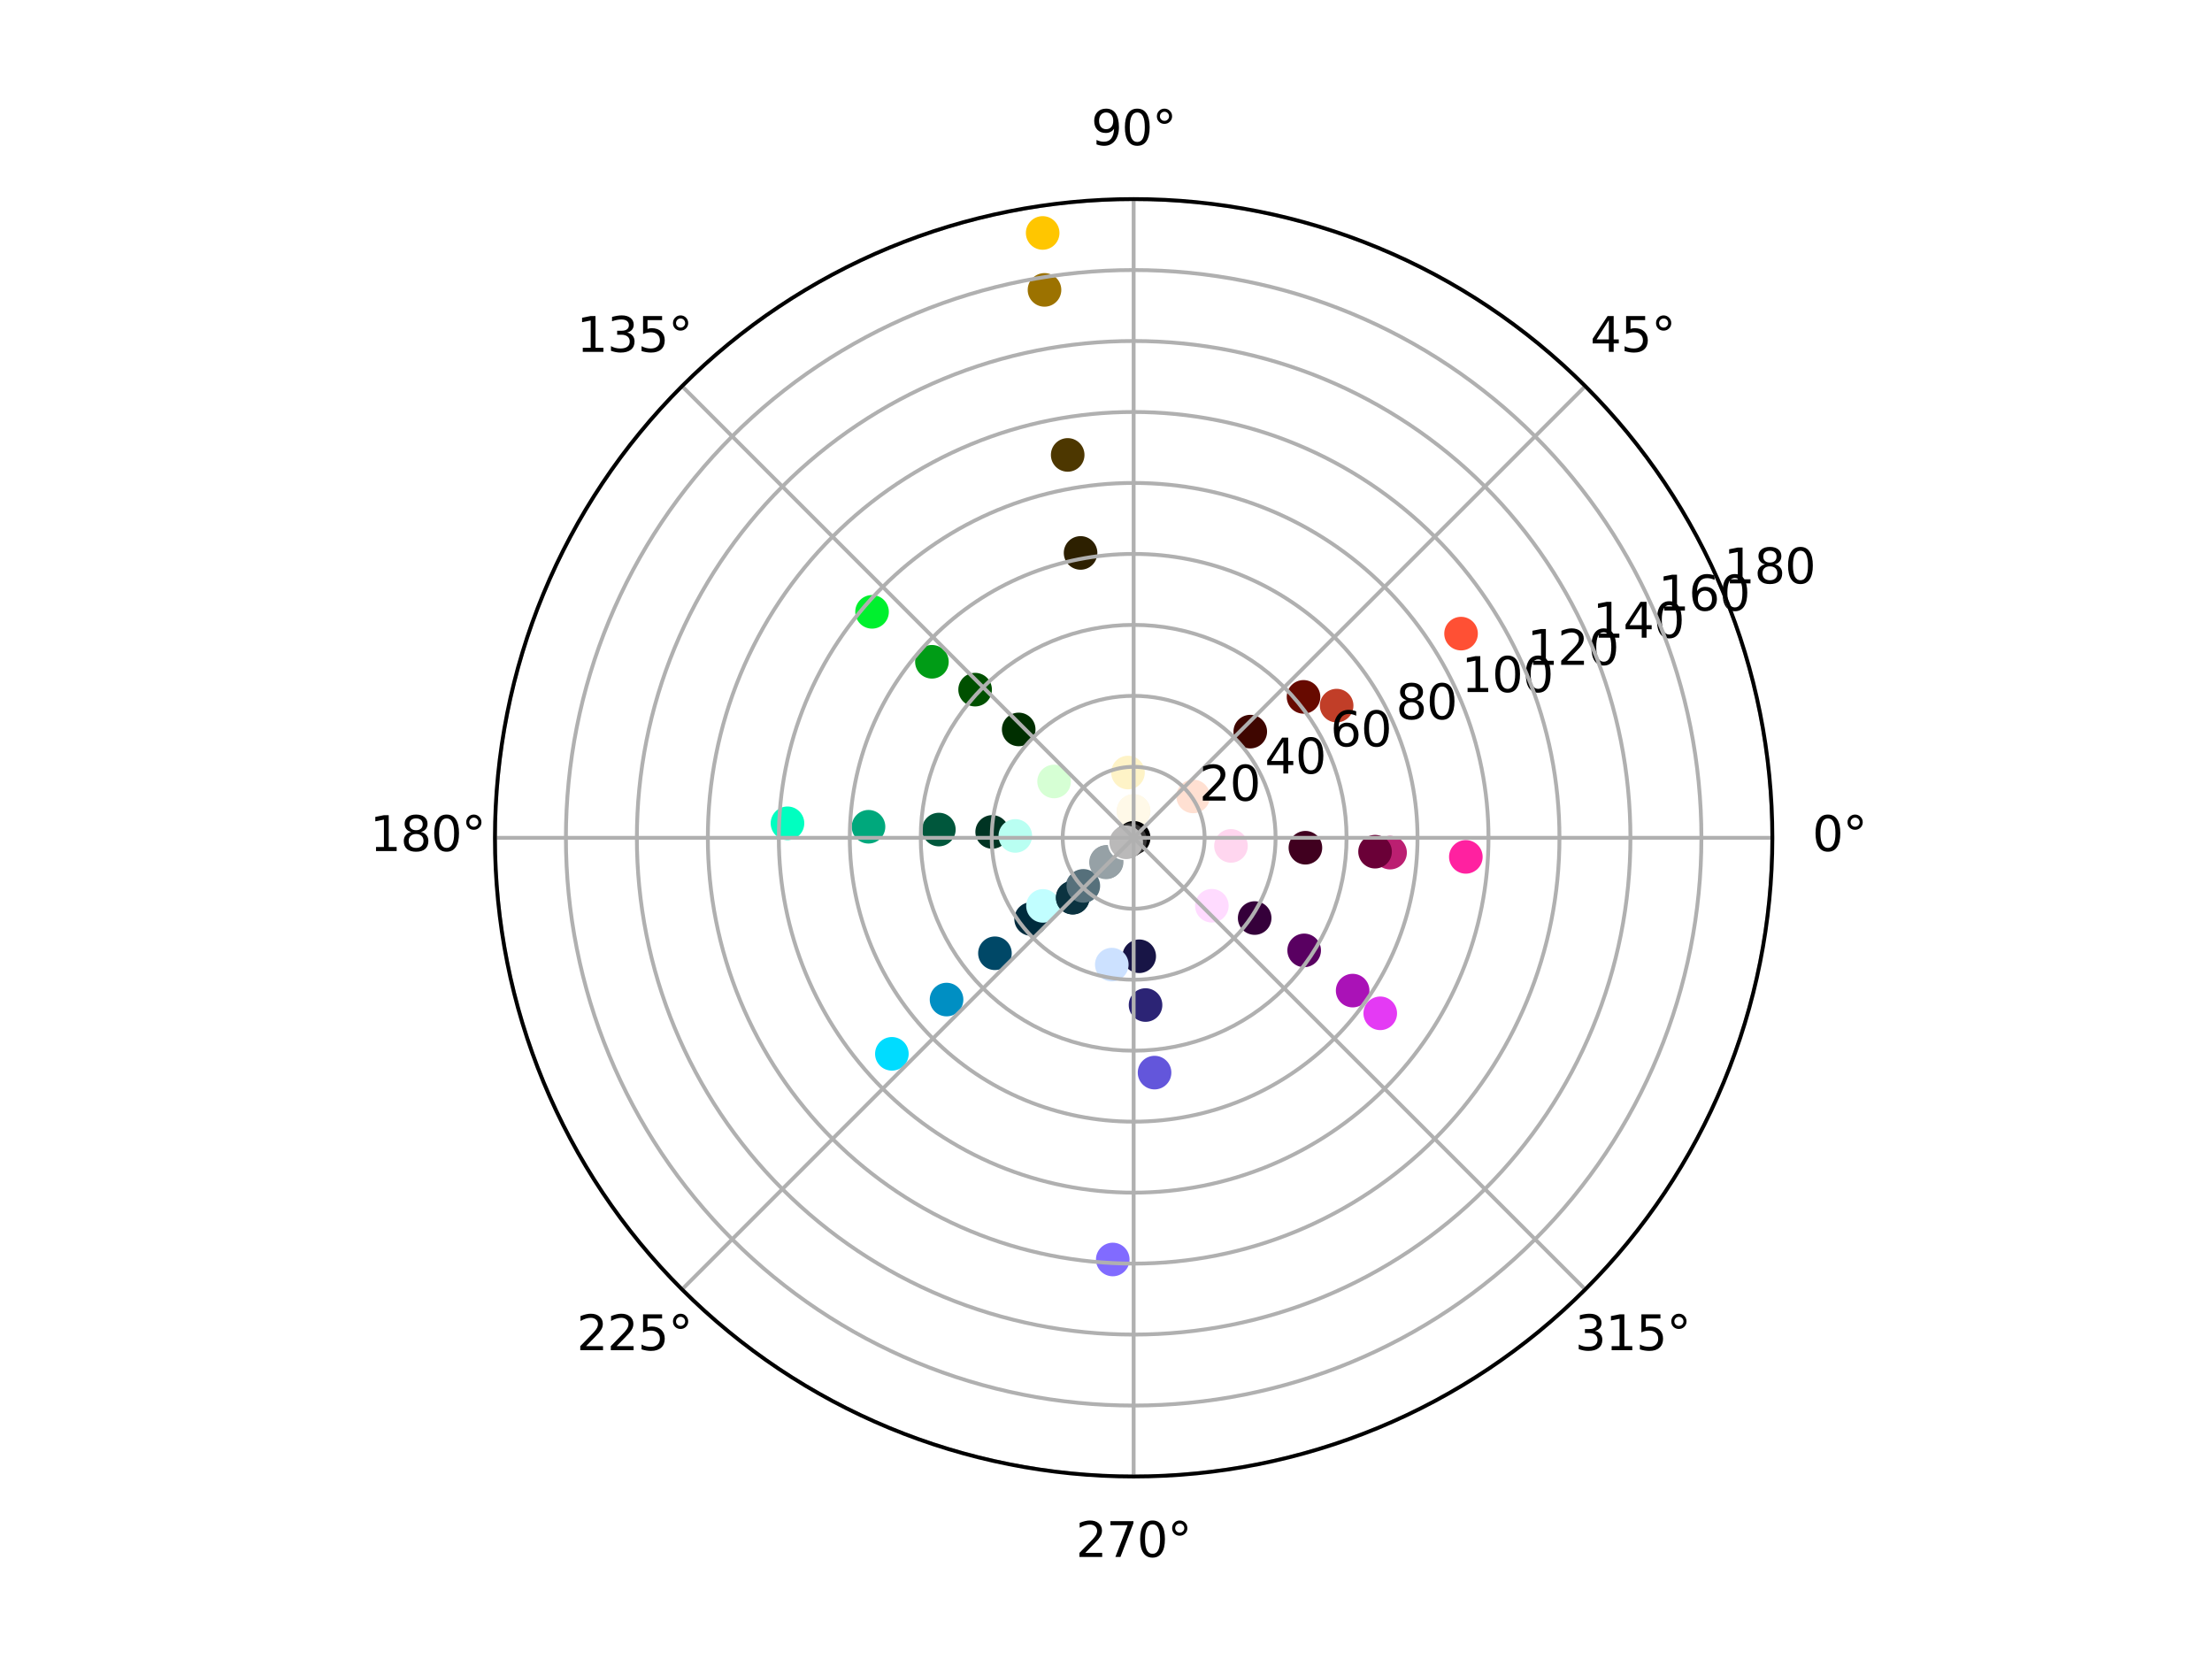 <?xml version="1.0" encoding="utf-8" standalone="no"?>
<!DOCTYPE svg PUBLIC "-//W3C//DTD SVG 1.1//EN"
  "http://www.w3.org/Graphics/SVG/1.1/DTD/svg11.dtd">
<svg xmlns:xlink="http://www.w3.org/1999/xlink" width="460.8pt" height="345.6pt" viewBox="0 0 460.8 345.6" xmlns="http://www.w3.org/2000/svg" version="1.1">
 <defs>
  <style type="text/css">*{stroke-linejoin: round; stroke-linecap: butt}</style>
 </defs>
 <g id="figure_1">
  <g id="patch_1">
   <path d="M 0 345.6 
L 460.8 345.6 
L 460.8 0 
L 0 0 
z
" style="fill: #ffffff"/>
  </g>
  <g id="axes_1">
   <g id="patch_2">
    <path d="M 369.216 174.528 
C 369.216 157.055 365.774 139.752 359.088 123.61 
C 352.401 107.467 342.6 92.798 330.245 80.443 
C 317.89 68.088 303.221 58.287 287.078 51.6 
C 270.936 44.914 253.633 41.472 236.16 41.472 
C 218.687 41.472 201.384 44.914 185.242 51.6 
C 169.099 58.287 154.43 68.088 142.075 80.443 
C 129.72 92.798 119.919 107.467 113.232 123.61 
C 106.546 139.752 103.104 157.055 103.104 174.528 
C 103.104 192.001 106.546 209.304 113.232 225.446 
C 119.919 241.589 129.72 256.258 142.075 268.613 
C 154.43 280.968 169.099 290.769 185.242 297.456 
C 201.384 304.142 218.687 307.584 236.16 307.584 
C 253.633 307.584 270.936 304.142 287.078 297.456 
C 303.221 290.769 317.89 280.968 330.245 268.613 
C 342.6 256.258 352.401 241.589 359.088 225.446 
C 365.774 209.304 369.216 192.001 369.216 174.528 
M 236.16 174.528 
C 236.16 174.528 236.16 174.528 236.16 174.528 
C 236.16 174.528 236.16 174.528 236.16 174.528 
C 236.16 174.528 236.16 174.528 236.16 174.528 
C 236.16 174.528 236.16 174.528 236.16 174.528 
C 236.16 174.528 236.16 174.528 236.16 174.528 
C 236.16 174.528 236.16 174.528 236.16 174.528 
C 236.16 174.528 236.16 174.528 236.16 174.528 
C 236.16 174.528 236.16 174.528 236.16 174.528 
C 236.16 174.528 236.16 174.528 236.16 174.528 
C 236.16 174.528 236.16 174.528 236.16 174.528 
C 236.16 174.528 236.16 174.528 236.16 174.528 
C 236.16 174.528 236.16 174.528 236.16 174.528 
C 236.16 174.528 236.16 174.528 236.16 174.528 
C 236.16 174.528 236.16 174.528 236.16 174.528 
C 236.16 174.528 236.16 174.528 236.16 174.528 
C 236.16 174.528 236.16 174.528 236.16 174.528 
z
" style="fill: #ffffff"/>
   </g>
   <g id="PathCollection_1">
    <defs>
     <path id="C0_0_307a7eedc1" d="M 0 3 
C 0.796 3 1.559 2.684 2.121 2.121 
C 2.684 1.559 3 0.796 3 -0 
C 3 -0.796 2.684 -1.559 2.121 -2.121 
C 1.559 -2.684 0.796 -3 0 -3 
C -0.796 -3 -1.559 -2.684 -2.121 -2.121 
C -2.684 -1.559 -3 -0.796 -3 0 
C -3 0.796 -2.684 1.559 -2.121 2.121 
C -1.559 2.684 -0.796 3 0 3 
z
"/>
    </defs>
    <g clip-path="url(#pdd65f12f54)">
     <use xlink:href="#C0_0_307a7eedc1" x="278.446" y="146.992" style="fill: #c13e28; stroke: #c13e28"/>
    </g>
    <g clip-path="url(#pdd65f12f54)">
     <use xlink:href="#C0_0_307a7eedc1" x="217.588" y="60.39" style="fill: #9c7200; stroke: #9c7200"/>
    </g>
    <g clip-path="url(#pdd65f12f54)">
     <use xlink:href="#C0_0_307a7eedc1" x="194.135" y="137.862" style="fill: #009c16; stroke: #009c16"/>
    </g>
    <g clip-path="url(#pdd65f12f54)">
     <use xlink:href="#C0_0_307a7eedc1" x="180.927" y="172.229" style="fill: #00a87c; stroke: #00a87c"/>
    </g>
    <g clip-path="url(#pdd65f12f54)">
     <use xlink:href="#C0_0_307a7eedc1" x="197.184" y="208.227" style="fill: #008fc3; stroke: #008fc3"/>
    </g>
    <g clip-path="url(#pdd65f12f54)">
     <use xlink:href="#C0_0_307a7eedc1" x="240.516" y="223.445" style="fill: #6356db; stroke: #6356db"/>
    </g>
    <g clip-path="url(#pdd65f12f54)">
     <use xlink:href="#C0_0_307a7eedc1" x="281.782" y="206.359" style="fill: #aa12b7; stroke: #aa12b7"/>
    </g>
    <g clip-path="url(#pdd65f12f54)">
     <use xlink:href="#C0_0_307a7eedc1" x="289.576" y="177.618" style="fill: #bb1f71; stroke: #bb1f71"/>
    </g>
    <g clip-path="url(#pdd65f12f54)">
     <use xlink:href="#C0_0_307a7eedc1" x="260.454" y="152.412" style="fill: #3f0600; stroke: #3f0600"/>
    </g>
    <g clip-path="url(#pdd65f12f54)">
     <use xlink:href="#C0_0_307a7eedc1" x="225.104" y="115.186" style="fill: #2d2000; stroke: #2d2000"/>
    </g>
    <g clip-path="url(#pdd65f12f54)">
     <use xlink:href="#C0_0_307a7eedc1" x="212.215" y="151.956" style="fill: #002f00; stroke: #002f00"/>
    </g>
    <g clip-path="url(#pdd65f12f54)">
     <use xlink:href="#C0_0_307a7eedc1" x="206.687" y="173.304" style="fill: #003423; stroke: #003423"/>
    </g>
    <g clip-path="url(#pdd65f12f54)">
     <use xlink:href="#C0_0_307a7eedc1" x="214.802" y="191.446" style="fill: #002b3d; stroke: #002b3d"/>
    </g>
    <g clip-path="url(#pdd65f12f54)">
     <use xlink:href="#C0_0_307a7eedc1" x="237.319" y="199.207" style="fill: #181546; stroke: #181546"/>
    </g>
    <g clip-path="url(#pdd65f12f54)">
     <use xlink:href="#C0_0_307a7eedc1" x="261.371" y="191.248" style="fill: #35003a; stroke: #35003a"/>
    </g>
    <g clip-path="url(#pdd65f12f54)">
     <use xlink:href="#C0_0_307a7eedc1" x="271.941" y="176.598" style="fill: #40001f; stroke: #40001f"/>
    </g>
    <g clip-path="url(#pdd65f12f54)">
     <use xlink:href="#C0_0_307a7eedc1" x="271.549" y="145.171" style="fill: #670a00; stroke: #670a00"/>
    </g>
    <g clip-path="url(#pdd65f12f54)">
     <use xlink:href="#C0_0_307a7eedc1" x="222.419" y="94.768" style="fill: #4d3700; stroke: #4d3700"/>
    </g>
    <g clip-path="url(#pdd65f12f54)">
     <use xlink:href="#C0_0_307a7eedc1" x="203.135" y="143.664" style="fill: #005000; stroke: #005000"/>
    </g>
    <g clip-path="url(#pdd65f12f54)">
     <use xlink:href="#C0_0_307a7eedc1" x="195.581" y="172.811" style="fill: #00573c; stroke: #00573c"/>
    </g>
    <g clip-path="url(#pdd65f12f54)">
     <use xlink:href="#C0_0_307a7eedc1" x="207.263" y="198.583" style="fill: #004867; stroke: #004867"/>
    </g>
    <g clip-path="url(#pdd65f12f54)">
     <use xlink:href="#C0_0_307a7eedc1" x="238.638" y="209.37" style="fill: #2c2475; stroke: #2c2475"/>
    </g>
    <g clip-path="url(#pdd65f12f54)">
     <use xlink:href="#C0_0_307a7eedc1" x="271.681" y="197.982" style="fill: #590061; stroke: #590061"/>
    </g>
    <g clip-path="url(#pdd65f12f54)">
     <use xlink:href="#C0_0_307a7eedc1" x="286.45" y="177.422" style="fill: #6a0037; stroke: #6a0037"/>
    </g>
    <g clip-path="url(#pdd65f12f54)">
     <use xlink:href="#C0_0_307a7eedc1" x="304.364" y="131.995" style="fill: #ff5034; stroke: #ff5034"/>
    </g>
    <g clip-path="url(#pdd65f12f54)">
     <use xlink:href="#C0_0_307a7eedc1" x="217.207" y="48.528" style="fill: #ffc600; stroke: #ffc600"/>
    </g>
    <g clip-path="url(#pdd65f12f54)">
     <use xlink:href="#C0_0_307a7eedc1" x="181.662" y="127.458" style="fill: #00f02e; stroke: #00f02e"/>
    </g>
    <g clip-path="url(#pdd65f12f54)">
     <use xlink:href="#C0_0_307a7eedc1" x="164.047" y="171.505" style="fill: #00ffc0; stroke: #00ffc0"/>
    </g>
    <g clip-path="url(#pdd65f12f54)">
     <use xlink:href="#C0_0_307a7eedc1" x="185.794" y="219.53" style="fill: #00dcff; stroke: #00dcff"/>
    </g>
    <g clip-path="url(#pdd65f12f54)">
     <use xlink:href="#C0_0_307a7eedc1" x="231.809" y="262.374" style="fill: #816bff; stroke: #816bff"/>
    </g>
    <g clip-path="url(#pdd65f12f54)">
     <use xlink:href="#C0_0_307a7eedc1" x="287.531" y="211.093" style="fill: #e43af4; stroke: #e43af4"/>
    </g>
    <g clip-path="url(#pdd65f12f54)">
     <use xlink:href="#C0_0_307a7eedc1" x="305.361" y="178.503" style="fill: #ff21a0; stroke: #ff21a0"/>
    </g>
    <g clip-path="url(#pdd65f12f54)">
     <use xlink:href="#C0_0_307a7eedc1" x="248.559" y="165.912" style="fill: #ffe0d2; stroke: #ffe0d2"/>
    </g>
    <g clip-path="url(#pdd65f12f54)">
     <use xlink:href="#C0_0_307a7eedc1" x="234.983" y="160.936" style="fill: #fef3c7; stroke: #fef3c7"/>
    </g>
    <g clip-path="url(#pdd65f12f54)">
     <use xlink:href="#C0_0_307a7eedc1" x="219.59" y="162.794" style="fill: #d6ffd4; stroke: #d6ffd4"/>
    </g>
    <g clip-path="url(#pdd65f12f54)">
     <use xlink:href="#C0_0_307a7eedc1" x="211.507" y="174.139" style="fill: #b9fff2; stroke: #b9fff2"/>
    </g>
    <g clip-path="url(#pdd65f12f54)">
     <use xlink:href="#C0_0_307a7eedc1" x="217.271" y="188.713" style="fill: #c1feff; stroke: #c1feff"/>
    </g>
    <g clip-path="url(#pdd65f12f54)">
     <use xlink:href="#C0_0_307a7eedc1" x="231.607" y="200.945" style="fill: #cce1ff; stroke: #cce1ff"/>
    </g>
    <g clip-path="url(#pdd65f12f54)">
     <use xlink:href="#C0_0_307a7eedc1" x="252.451" y="188.683" style="fill: #ffdbff; stroke: #ffdbff"/>
    </g>
    <g clip-path="url(#pdd65f12f54)">
     <use xlink:href="#C0_0_307a7eedc1" x="256.436" y="176.216" style="fill: #ffd6ef; stroke: #ffd6ef"/>
    </g>
    <g clip-path="url(#pdd65f12f54)">
     <use xlink:href="#C0_0_307a7eedc1" x="225.48" y="184.708" style="fill: #627d89; stroke: #627d89"/>
    </g>
    <g clip-path="url(#pdd65f12f54)">
     <use xlink:href="#C0_0_307a7eedc1" x="223.463" y="186.986" style="fill: #002633; stroke: #002633"/>
    </g>
    <g clip-path="url(#pdd65f12f54)">
     <use xlink:href="#C0_0_307a7eedc1" x="223.483" y="187.004" style="fill: #0b3340; stroke: #0b3340"/>
    </g>
    <g clip-path="url(#pdd65f12f54)">
     <use xlink:href="#C0_0_307a7eedc1" x="225.675" y="184.542" style="fill: #56707b; stroke: #56707b"/>
    </g>
    <g clip-path="url(#pdd65f12f54)">
     <use xlink:href="#C0_0_307a7eedc1" x="230.527" y="179.547" style="fill: #899499; stroke: #899499"/>
    </g>
    <g clip-path="url(#pdd65f12f54)">
     <use xlink:href="#C0_0_307a7eedc1" x="230.4" y="179.645" style="fill: #96a1a6; stroke: #96a1a6"/>
    </g>
    <g clip-path="url(#pdd65f12f54)">
     <use xlink:href="#C0_0_307a7eedc1" x="236.146" y="168.97" style="fill: #f9f1e0; stroke: #f9f1e0"/>
    </g>
    <g clip-path="url(#pdd65f12f54)">
     <use xlink:href="#C0_0_307a7eedc1" x="236.131" y="168.93" style="fill: #fff9e8; stroke: #fff9e8"/>
    </g>
    <g clip-path="url(#pdd65f12f54)">
     <use xlink:href="#C0_0_307a7eedc1" x="236.16" y="174.528" style="stroke: #000000"/>
    </g>
    <g clip-path="url(#pdd65f12f54)">
     <use xlink:href="#C0_0_307a7eedc1" x="234.282" y="175.668" style="fill: #ffffff; stroke: #ffffff"/>
    </g>
    <g clip-path="url(#pdd65f12f54)">
     <use xlink:href="#C0_0_307a7eedc1" x="234.978" y="175.246" style="fill: #787878; stroke: #787878"/>
    </g>
    <g clip-path="url(#pdd65f12f54)">
     <use xlink:href="#C0_0_307a7eedc1" x="235.391" y="174.995" style="fill: #3a3939; stroke: #3a3939"/>
    </g>
    <g clip-path="url(#pdd65f12f54)">
     <use xlink:href="#C0_0_307a7eedc1" x="234.615" y="175.466" style="fill: #bab9b9; stroke: #bab9b9"/>
    </g>
   </g>
   <g id="matplotlib.axis_1">
    <g id="xtick_1">
     <g id="line2d_1">
      <path d="M 236.16 174.528 
L 369.216 174.528 
" clip-path="url(#pdd65f12f54)" style="fill: none; stroke: #b0b0b0; stroke-width: 0.8; stroke-linecap: square"/>
     </g>
     <g id="text_1">
      <!-- 0° -->
      <g transform="translate(377.535 177.287) scale(0.1 -0.1)">
       <defs>
        <path id="DejaVuSans-30" d="M 2034 4250 
Q 1547 4250 1301 3770 
Q 1056 3291 1056 2328 
Q 1056 1369 1301 889 
Q 1547 409 2034 409 
Q 2525 409 2770 889 
Q 3016 1369 3016 2328 
Q 3016 3291 2770 3770 
Q 2525 4250 2034 4250 
z
M 2034 4750 
Q 2819 4750 3233 4129 
Q 3647 3509 3647 2328 
Q 3647 1150 3233 529 
Q 2819 -91 2034 -91 
Q 1250 -91 836 529 
Q 422 1150 422 2328 
Q 422 3509 836 4129 
Q 1250 4750 2034 4750 
z
" transform="scale(0.016)"/>
        <path id="DejaVuSans-b0" d="M 1600 4347 
Q 1350 4347 1178 4173 
Q 1006 4000 1006 3750 
Q 1006 3503 1178 3333 
Q 1350 3163 1600 3163 
Q 1850 3163 2022 3333 
Q 2194 3503 2194 3750 
Q 2194 3997 2020 4172 
Q 1847 4347 1600 4347 
z
M 1600 4750 
Q 1800 4750 1984 4673 
Q 2169 4597 2303 4453 
Q 2447 4313 2519 4134 
Q 2591 3956 2591 3750 
Q 2591 3338 2302 3052 
Q 2013 2766 1594 2766 
Q 1172 2766 890 3047 
Q 609 3328 609 3750 
Q 609 4169 896 4459 
Q 1184 4750 1600 4750 
z
" transform="scale(0.016)"/>
       </defs>
       <use xlink:href="#DejaVuSans-30"/>
       <use xlink:href="#DejaVuSans-b0" x="63.623"/>
      </g>
     </g>
    </g>
    <g id="xtick_2">
     <g id="line2d_2">
      <path d="M 236.16 174.528 
L 330.245 80.443 
" clip-path="url(#pdd65f12f54)" style="fill: none; stroke: #b0b0b0; stroke-width: 0.8; stroke-linecap: square"/>
     </g>
     <g id="text_2">
      <!-- 45° -->
      <g transform="translate(331.282 73.303) scale(0.1 -0.1)">
       <defs>
        <path id="DejaVuSans-34" d="M 2419 4116 
L 825 1625 
L 2419 1625 
L 2419 4116 
z
M 2253 4666 
L 3047 4666 
L 3047 1625 
L 3713 1625 
L 3713 1100 
L 3047 1100 
L 3047 0 
L 2419 0 
L 2419 1100 
L 313 1100 
L 313 1709 
L 2253 4666 
z
" transform="scale(0.016)"/>
        <path id="DejaVuSans-35" d="M 691 4666 
L 3169 4666 
L 3169 4134 
L 1269 4134 
L 1269 2991 
Q 1406 3038 1543 3061 
Q 1681 3084 1819 3084 
Q 2600 3084 3056 2656 
Q 3513 2228 3513 1497 
Q 3513 744 3044 326 
Q 2575 -91 1722 -91 
Q 1428 -91 1123 -41 
Q 819 9 494 109 
L 494 744 
Q 775 591 1075 516 
Q 1375 441 1709 441 
Q 2250 441 2565 725 
Q 2881 1009 2881 1497 
Q 2881 1984 2565 2268 
Q 2250 2553 1709 2553 
Q 1456 2553 1204 2497 
Q 953 2441 691 2322 
L 691 4666 
z
" transform="scale(0.016)"/>
       </defs>
       <use xlink:href="#DejaVuSans-34"/>
       <use xlink:href="#DejaVuSans-35" x="63.623"/>
       <use xlink:href="#DejaVuSans-b0" x="127.246"/>
      </g>
     </g>
    </g>
    <g id="xtick_3">
     <g id="line2d_3">
      <path d="M 236.16 174.528 
L 236.16 41.472 
" clip-path="url(#pdd65f12f54)" style="fill: none; stroke: #b0b0b0; stroke-width: 0.8; stroke-linecap: square"/>
     </g>
     <g id="text_3">
      <!-- 90° -->
      <g transform="translate(227.298 30.231) scale(0.1 -0.1)">
       <defs>
        <path id="DejaVuSans-39" d="M 703 97 
L 703 672 
Q 941 559 1184 500 
Q 1428 441 1663 441 
Q 2288 441 2617 861 
Q 2947 1281 2994 2138 
Q 2813 1869 2534 1725 
Q 2256 1581 1919 1581 
Q 1219 1581 811 2004 
Q 403 2428 403 3163 
Q 403 3881 828 4315 
Q 1253 4750 1959 4750 
Q 2769 4750 3195 4129 
Q 3622 3509 3622 2328 
Q 3622 1225 3098 567 
Q 2575 -91 1691 -91 
Q 1453 -91 1209 -44 
Q 966 3 703 97 
z
M 1959 2075 
Q 2384 2075 2632 2365 
Q 2881 2656 2881 3163 
Q 2881 3666 2632 3958 
Q 2384 4250 1959 4250 
Q 1534 4250 1286 3958 
Q 1038 3666 1038 3163 
Q 1038 2656 1286 2365 
Q 1534 2075 1959 2075 
z
" transform="scale(0.016)"/>
       </defs>
       <use xlink:href="#DejaVuSans-39"/>
       <use xlink:href="#DejaVuSans-30" x="63.623"/>
       <use xlink:href="#DejaVuSans-b0" x="127.246"/>
      </g>
     </g>
    </g>
    <g id="xtick_4">
     <g id="line2d_4">
      <path d="M 236.16 174.528 
L 142.075 80.443 
" clip-path="url(#pdd65f12f54)" style="fill: none; stroke: #b0b0b0; stroke-width: 0.8; stroke-linecap: square"/>
     </g>
     <g id="text_4">
      <!-- 135° -->
      <g transform="translate(120.132 73.303) scale(0.1 -0.1)">
       <defs>
        <path id="DejaVuSans-31" d="M 794 531 
L 1825 531 
L 1825 4091 
L 703 3866 
L 703 4441 
L 1819 4666 
L 2450 4666 
L 2450 531 
L 3481 531 
L 3481 0 
L 794 0 
L 794 531 
z
" transform="scale(0.016)"/>
        <path id="DejaVuSans-33" d="M 2597 2516 
Q 3050 2419 3304 2112 
Q 3559 1806 3559 1356 
Q 3559 666 3084 287 
Q 2609 -91 1734 -91 
Q 1441 -91 1130 -33 
Q 819 25 488 141 
L 488 750 
Q 750 597 1062 519 
Q 1375 441 1716 441 
Q 2309 441 2620 675 
Q 2931 909 2931 1356 
Q 2931 1769 2642 2001 
Q 2353 2234 1838 2234 
L 1294 2234 
L 1294 2753 
L 1863 2753 
Q 2328 2753 2575 2939 
Q 2822 3125 2822 3475 
Q 2822 3834 2567 4026 
Q 2313 4219 1838 4219 
Q 1578 4219 1281 4162 
Q 984 4106 628 3988 
L 628 4550 
Q 988 4650 1302 4700 
Q 1616 4750 1894 4750 
Q 2613 4750 3031 4423 
Q 3450 4097 3450 3541 
Q 3450 3153 3228 2886 
Q 3006 2619 2597 2516 
z
" transform="scale(0.016)"/>
       </defs>
       <use xlink:href="#DejaVuSans-31"/>
       <use xlink:href="#DejaVuSans-33" x="63.623"/>
       <use xlink:href="#DejaVuSans-35" x="127.246"/>
       <use xlink:href="#DejaVuSans-b0" x="190.869"/>
      </g>
     </g>
    </g>
    <g id="xtick_5">
     <g id="line2d_5">
      <path d="M 236.16 174.528 
L 103.104 174.528 
" clip-path="url(#pdd65f12f54)" style="fill: none; stroke: #b0b0b0; stroke-width: 0.8; stroke-linecap: square"/>
     </g>
     <g id="text_5">
      <!-- 180° -->
      <g transform="translate(77.06 177.287) scale(0.1 -0.1)">
       <defs>
        <path id="DejaVuSans-38" d="M 2034 2216 
Q 1584 2216 1326 1975 
Q 1069 1734 1069 1313 
Q 1069 891 1326 650 
Q 1584 409 2034 409 
Q 2484 409 2743 651 
Q 3003 894 3003 1313 
Q 3003 1734 2745 1975 
Q 2488 2216 2034 2216 
z
M 1403 2484 
Q 997 2584 770 2862 
Q 544 3141 544 3541 
Q 544 4100 942 4425 
Q 1341 4750 2034 4750 
Q 2731 4750 3128 4425 
Q 3525 4100 3525 3541 
Q 3525 3141 3298 2862 
Q 3072 2584 2669 2484 
Q 3125 2378 3379 2068 
Q 3634 1759 3634 1313 
Q 3634 634 3220 271 
Q 2806 -91 2034 -91 
Q 1263 -91 848 271 
Q 434 634 434 1313 
Q 434 1759 690 2068 
Q 947 2378 1403 2484 
z
M 1172 3481 
Q 1172 3119 1398 2916 
Q 1625 2713 2034 2713 
Q 2441 2713 2670 2916 
Q 2900 3119 2900 3481 
Q 2900 3844 2670 4047 
Q 2441 4250 2034 4250 
Q 1625 4250 1398 4047 
Q 1172 3844 1172 3481 
z
" transform="scale(0.016)"/>
       </defs>
       <use xlink:href="#DejaVuSans-31"/>
       <use xlink:href="#DejaVuSans-38" x="63.623"/>
       <use xlink:href="#DejaVuSans-30" x="127.246"/>
       <use xlink:href="#DejaVuSans-b0" x="190.869"/>
      </g>
     </g>
    </g>
    <g id="xtick_6">
     <g id="line2d_6">
      <path d="M 236.16 174.528 
L 142.075 268.613 
" clip-path="url(#pdd65f12f54)" style="fill: none; stroke: #b0b0b0; stroke-width: 0.8; stroke-linecap: square"/>
     </g>
     <g id="text_6">
      <!-- 225° -->
      <g transform="translate(120.132 281.272) scale(0.1 -0.1)">
       <defs>
        <path id="DejaVuSans-32" d="M 1228 531 
L 3431 531 
L 3431 0 
L 469 0 
L 469 531 
Q 828 903 1448 1529 
Q 2069 2156 2228 2338 
Q 2531 2678 2651 2914 
Q 2772 3150 2772 3378 
Q 2772 3750 2511 3984 
Q 2250 4219 1831 4219 
Q 1534 4219 1204 4116 
Q 875 4013 500 3803 
L 500 4441 
Q 881 4594 1212 4672 
Q 1544 4750 1819 4750 
Q 2544 4750 2975 4387 
Q 3406 4025 3406 3419 
Q 3406 3131 3298 2873 
Q 3191 2616 2906 2266 
Q 2828 2175 2409 1742 
Q 1991 1309 1228 531 
z
" transform="scale(0.016)"/>
       </defs>
       <use xlink:href="#DejaVuSans-32"/>
       <use xlink:href="#DejaVuSans-32" x="63.623"/>
       <use xlink:href="#DejaVuSans-35" x="127.246"/>
       <use xlink:href="#DejaVuSans-b0" x="190.869"/>
      </g>
     </g>
    </g>
    <g id="xtick_7">
     <g id="line2d_7">
      <path d="M 236.16 174.528 
L 236.16 307.584 
" clip-path="url(#pdd65f12f54)" style="fill: none; stroke: #b0b0b0; stroke-width: 0.8; stroke-linecap: square"/>
     </g>
     <g id="text_7">
      <!-- 270° -->
      <g transform="translate(224.116 324.343) scale(0.1 -0.1)">
       <defs>
        <path id="DejaVuSans-37" d="M 525 4666 
L 3525 4666 
L 3525 4397 
L 1831 0 
L 1172 0 
L 2766 4134 
L 525 4134 
L 525 4666 
z
" transform="scale(0.016)"/>
       </defs>
       <use xlink:href="#DejaVuSans-32"/>
       <use xlink:href="#DejaVuSans-37" x="63.623"/>
       <use xlink:href="#DejaVuSans-30" x="127.246"/>
       <use xlink:href="#DejaVuSans-b0" x="190.869"/>
      </g>
     </g>
    </g>
    <g id="xtick_8">
     <g id="line2d_8">
      <path d="M 236.16 174.528 
L 330.245 268.613 
" clip-path="url(#pdd65f12f54)" style="fill: none; stroke: #b0b0b0; stroke-width: 0.8; stroke-linecap: square"/>
     </g>
     <g id="text_8">
      <!-- 315° -->
      <g transform="translate(328.101 281.272) scale(0.1 -0.1)">
       <use xlink:href="#DejaVuSans-33"/>
       <use xlink:href="#DejaVuSans-31" x="63.623"/>
       <use xlink:href="#DejaVuSans-35" x="127.246"/>
       <use xlink:href="#DejaVuSans-b0" x="190.869"/>
      </g>
     </g>
    </g>
   </g>
   <g id="matplotlib.axis_2">
    <g id="ytick_1">
     <g id="line2d_9">
      <path d="M 250.944 174.528 
C 250.944 172.587 250.562 170.664 249.819 168.87 
C 249.076 167.077 247.987 165.447 246.614 164.074 
C 245.241 162.701 243.611 161.612 241.818 160.869 
C 240.024 160.126 238.101 159.744 236.16 159.744 
C 234.219 159.744 232.296 160.126 230.502 160.869 
C 228.709 161.612 227.079 162.701 225.706 164.074 
C 224.333 165.447 223.244 167.077 222.501 168.87 
C 221.758 170.664 221.376 172.587 221.376 174.528 
C 221.376 176.469 221.758 178.392 222.501 180.186 
C 223.244 181.979 224.333 183.609 225.706 184.982 
C 227.079 186.355 228.709 187.444 230.502 188.187 
C 232.296 188.93 234.219 189.312 236.16 189.312 
C 238.101 189.312 240.024 188.93 241.818 188.187 
C 243.611 187.444 245.241 186.355 246.614 184.982 
C 247.987 183.609 249.076 181.979 249.819 180.186 
C 250.562 178.392 250.944 176.469 250.944 174.528 
" clip-path="url(#pdd65f12f54)" style="fill: none; stroke: #b0b0b0; stroke-width: 0.8; stroke-linecap: square"/>
     </g>
     <g id="text_9">
      <!-- 20 -->
      <g transform="translate(249.819 166.791) scale(0.1 -0.1)">
       <use xlink:href="#DejaVuSans-32"/>
       <use xlink:href="#DejaVuSans-30" x="63.623"/>
      </g>
     </g>
    </g>
    <g id="ytick_2">
     <g id="line2d_10">
      <path d="M 265.728 174.528 
C 265.728 170.645 264.963 166.8 263.477 163.213 
C 261.991 159.626 259.813 156.366 257.068 153.62 
C 254.322 150.875 251.062 148.697 247.475 147.211 
C 243.888 145.725 240.043 144.96 236.16 144.96 
C 232.277 144.96 228.432 145.725 224.845 147.211 
C 221.258 148.697 217.998 150.875 215.252 153.62 
C 212.507 156.366 210.329 159.626 208.843 163.213 
C 207.357 166.8 206.592 170.645 206.592 174.528 
C 206.592 178.411 207.357 182.256 208.843 185.843 
C 210.329 189.43 212.507 192.69 215.252 195.436 
C 217.998 198.181 221.258 200.359 224.845 201.845 
C 228.432 203.331 232.277 204.096 236.16 204.096 
C 240.043 204.096 243.888 203.331 247.475 201.845 
C 251.062 200.359 254.322 198.181 257.068 195.436 
C 259.813 192.69 261.991 189.43 263.477 185.843 
C 264.963 182.256 265.728 178.411 265.728 174.528 
" clip-path="url(#pdd65f12f54)" style="fill: none; stroke: #b0b0b0; stroke-width: 0.8; stroke-linecap: square"/>
     </g>
     <g id="text_10">
      <!-- 40 -->
      <g transform="translate(263.477 161.133) scale(0.1 -0.1)">
       <use xlink:href="#DejaVuSans-34"/>
       <use xlink:href="#DejaVuSans-30" x="63.623"/>
      </g>
     </g>
    </g>
    <g id="ytick_3">
     <g id="line2d_11">
      <path d="M 280.512 174.528 
C 280.512 168.704 279.365 162.936 277.136 157.555 
C 274.907 152.174 271.64 147.285 267.522 143.166 
C 263.403 139.048 258.514 135.781 253.133 133.552 
C 247.752 131.323 241.984 130.176 236.16 130.176 
C 230.336 130.176 224.568 131.323 219.187 133.552 
C 213.806 135.781 208.917 139.048 204.798 143.166 
C 200.68 147.285 197.413 152.174 195.184 157.555 
C 192.955 162.936 191.808 168.704 191.808 174.528 
C 191.808 180.352 192.955 186.12 195.184 191.501 
C 197.413 196.882 200.68 201.771 204.798 205.89 
C 208.917 210.008 213.806 213.275 219.187 215.504 
C 224.568 217.733 230.336 218.88 236.16 218.88 
C 241.984 218.88 247.752 217.733 253.133 215.504 
C 258.514 213.275 263.403 210.008 267.522 205.89 
C 271.64 201.771 274.907 196.882 277.136 191.501 
C 279.365 186.12 280.512 180.352 280.512 174.528 
" clip-path="url(#pdd65f12f54)" style="fill: none; stroke: #b0b0b0; stroke-width: 0.8; stroke-linecap: square"/>
     </g>
     <g id="text_11">
      <!-- 60 -->
      <g transform="translate(277.136 155.476) scale(0.1 -0.1)">
       <defs>
        <path id="DejaVuSans-36" d="M 2113 2584 
Q 1688 2584 1439 2293 
Q 1191 2003 1191 1497 
Q 1191 994 1439 701 
Q 1688 409 2113 409 
Q 2538 409 2786 701 
Q 3034 994 3034 1497 
Q 3034 2003 2786 2293 
Q 2538 2584 2113 2584 
z
M 3366 4563 
L 3366 3988 
Q 3128 4100 2886 4159 
Q 2644 4219 2406 4219 
Q 1781 4219 1451 3797 
Q 1122 3375 1075 2522 
Q 1259 2794 1537 2939 
Q 1816 3084 2150 3084 
Q 2853 3084 3261 2657 
Q 3669 2231 3669 1497 
Q 3669 778 3244 343 
Q 2819 -91 2113 -91 
Q 1303 -91 875 529 
Q 447 1150 447 2328 
Q 447 3434 972 4092 
Q 1497 4750 2381 4750 
Q 2619 4750 2861 4703 
Q 3103 4656 3366 4563 
z
" transform="scale(0.016)"/>
       </defs>
       <use xlink:href="#DejaVuSans-36"/>
       <use xlink:href="#DejaVuSans-30" x="63.623"/>
      </g>
     </g>
    </g>
    <g id="ytick_4">
     <g id="line2d_12">
      <path d="M 295.296 174.528 
C 295.296 166.762 293.766 159.072 290.795 151.898 
C 287.823 144.723 283.467 138.204 277.975 132.713 
C 272.484 127.221 265.965 122.865 258.79 119.893 
C 251.616 116.922 243.926 115.392 236.16 115.392 
C 228.394 115.392 220.704 116.922 213.53 119.893 
C 206.355 122.865 199.836 127.221 194.345 132.713 
C 188.853 138.204 184.497 144.723 181.525 151.898 
C 178.554 159.072 177.024 166.762 177.024 174.528 
C 177.024 182.294 178.554 189.984 181.525 197.158 
C 184.497 204.333 188.853 210.852 194.345 216.343 
C 199.836 221.835 206.355 226.191 213.53 229.163 
C 220.704 232.134 228.394 233.664 236.16 233.664 
C 243.926 233.664 251.616 232.134 258.79 229.163 
C 265.965 226.191 272.484 221.835 277.975 216.343 
C 283.467 210.852 287.823 204.333 290.795 197.158 
C 293.766 189.984 295.296 182.294 295.296 174.528 
" clip-path="url(#pdd65f12f54)" style="fill: none; stroke: #b0b0b0; stroke-width: 0.8; stroke-linecap: square"/>
     </g>
     <g id="text_12">
      <!-- 80 -->
      <g transform="translate(290.795 149.818) scale(0.1 -0.1)">
       <use xlink:href="#DejaVuSans-38"/>
       <use xlink:href="#DejaVuSans-30" x="63.623"/>
      </g>
     </g>
    </g>
    <g id="ytick_5">
     <g id="line2d_13">
      <path d="M 310.08 174.528 
C 310.08 164.821 308.168 155.208 304.453 146.24 
C 300.738 137.272 295.293 129.123 288.429 122.259 
C 281.565 115.395 273.416 109.95 264.448 106.235 
C 255.48 102.52 245.867 100.608 236.16 100.608 
C 226.453 100.608 216.84 102.52 207.872 106.235 
C 198.904 109.95 190.755 115.395 183.891 122.259 
C 177.027 129.123 171.582 137.272 167.867 146.24 
C 164.152 155.208 162.24 164.821 162.24 174.528 
C 162.24 184.235 164.152 193.848 167.867 202.816 
C 171.582 211.784 177.027 219.933 183.891 226.797 
C 190.755 233.661 198.904 239.106 207.872 242.821 
C 216.84 246.536 226.453 248.448 236.16 248.448 
C 245.867 248.448 255.48 246.536 264.448 242.821 
C 273.416 239.106 281.565 233.661 288.429 226.797 
C 295.293 219.933 300.738 211.784 304.453 202.816 
C 308.168 193.848 310.08 184.235 310.08 174.528 
" clip-path="url(#pdd65f12f54)" style="fill: none; stroke: #b0b0b0; stroke-width: 0.8; stroke-linecap: square"/>
     </g>
     <g id="text_13">
      <!-- 100 -->
      <g transform="translate(304.453 144.16) scale(0.1 -0.1)">
       <use xlink:href="#DejaVuSans-31"/>
       <use xlink:href="#DejaVuSans-30" x="63.623"/>
       <use xlink:href="#DejaVuSans-30" x="127.246"/>
      </g>
     </g>
    </g>
    <g id="ytick_6">
     <g id="line2d_14">
      <path d="M 324.864 174.528 
C 324.864 162.879 322.569 151.344 318.112 140.582 
C 313.654 129.821 307.12 120.042 298.883 111.805 
C 290.646 103.568 280.867 97.034 270.106 92.576 
C 259.344 88.119 247.809 85.824 236.16 85.824 
C 224.511 85.824 212.976 88.119 202.214 92.576 
C 191.453 97.034 181.674 103.568 173.437 111.805 
C 165.2 120.042 158.666 129.821 154.208 140.582 
C 149.751 151.344 147.456 162.879 147.456 174.528 
C 147.456 186.177 149.751 197.712 154.208 208.474 
C 158.666 219.235 165.2 229.014 173.437 237.251 
C 181.674 245.488 191.453 252.022 202.214 256.48 
C 212.976 260.937 224.511 263.232 236.16 263.232 
C 247.809 263.232 259.344 260.937 270.106 256.48 
C 280.867 252.022 290.646 245.488 298.883 237.251 
C 307.12 229.014 313.654 219.235 318.112 208.474 
C 322.569 197.712 324.864 186.177 324.864 174.528 
" clip-path="url(#pdd65f12f54)" style="fill: none; stroke: #b0b0b0; stroke-width: 0.8; stroke-linecap: square"/>
     </g>
     <g id="text_14">
      <!-- 120 -->
      <g transform="translate(318.112 138.503) scale(0.1 -0.1)">
       <use xlink:href="#DejaVuSans-31"/>
       <use xlink:href="#DejaVuSans-32" x="63.623"/>
       <use xlink:href="#DejaVuSans-30" x="127.246"/>
      </g>
     </g>
    </g>
    <g id="ytick_7">
     <g id="line2d_15">
      <path d="M 339.648 174.528 
C 339.648 160.938 336.971 147.48 331.77 134.925 
C 326.57 122.369 318.947 110.96 309.337 101.351 
C 299.728 91.741 288.319 84.118 275.763 78.918 
C 263.208 73.717 249.75 71.04 236.16 71.04 
C 222.57 71.04 209.112 73.717 196.557 78.918 
C 184.001 84.118 172.592 91.741 162.983 101.351 
C 153.373 110.96 145.75 122.369 140.55 134.925 
C 135.349 147.48 132.672 160.938 132.672 174.528 
C 132.672 188.118 135.349 201.576 140.55 214.131 
C 145.75 226.687 153.373 238.096 162.983 247.705 
C 172.592 257.315 184.001 264.938 196.557 270.138 
C 209.112 275.339 222.57 278.016 236.16 278.016 
C 249.75 278.016 263.208 275.339 275.763 270.138 
C 288.319 264.938 299.728 257.315 309.337 247.705 
C 318.947 238.096 326.57 226.687 331.77 214.131 
C 336.971 201.576 339.648 188.118 339.648 174.528 
" clip-path="url(#pdd65f12f54)" style="fill: none; stroke: #b0b0b0; stroke-width: 0.8; stroke-linecap: square"/>
     </g>
     <g id="text_15">
      <!-- 140 -->
      <g transform="translate(331.77 132.845) scale(0.1 -0.1)">
       <use xlink:href="#DejaVuSans-31"/>
       <use xlink:href="#DejaVuSans-34" x="63.623"/>
       <use xlink:href="#DejaVuSans-30" x="127.246"/>
      </g>
     </g>
    </g>
    <g id="ytick_8">
     <g id="line2d_16">
      <path d="M 354.432 174.528 
C 354.432 158.997 351.373 143.616 345.429 129.267 
C 339.485 114.918 330.773 101.879 319.791 90.897 
C 308.809 79.915 295.77 71.203 281.421 65.259 
C 267.072 59.315 251.691 56.256 236.16 56.256 
C 220.629 56.256 205.248 59.315 190.899 65.259 
C 176.55 71.203 163.511 79.915 152.529 90.897 
C 141.547 101.879 132.835 114.918 126.891 129.267 
C 120.947 143.616 117.888 158.997 117.888 174.528 
C 117.888 190.059 120.947 205.44 126.891 219.789 
C 132.835 234.138 141.547 247.177 152.529 258.159 
C 163.511 269.141 176.55 277.853 190.899 283.797 
C 205.248 289.741 220.629 292.8 236.16 292.8 
C 251.691 292.8 267.072 289.741 281.421 283.797 
C 295.77 277.853 308.809 269.141 319.791 258.159 
C 330.773 247.177 339.485 234.138 345.429 219.789 
C 351.373 205.44 354.432 190.059 354.432 174.528 
" clip-path="url(#pdd65f12f54)" style="fill: none; stroke: #b0b0b0; stroke-width: 0.8; stroke-linecap: square"/>
     </g>
     <g id="text_16">
      <!-- 160 -->
      <g transform="translate(345.429 127.188) scale(0.1 -0.1)">
       <use xlink:href="#DejaVuSans-31"/>
       <use xlink:href="#DejaVuSans-36" x="63.623"/>
       <use xlink:href="#DejaVuSans-30" x="127.246"/>
      </g>
     </g>
    </g>
    <g id="ytick_9">
     <g id="line2d_17">
      <path d="M 369.216 174.528 
C 369.216 157.055 365.774 139.752 359.088 123.61 
C 352.401 107.467 342.6 92.798 330.245 80.443 
C 317.89 68.088 303.221 58.287 287.078 51.6 
C 270.936 44.914 253.633 41.472 236.16 41.472 
C 218.687 41.472 201.384 44.914 185.242 51.6 
C 169.099 58.287 154.43 68.088 142.075 80.443 
C 129.72 92.798 119.919 107.467 113.232 123.61 
C 106.546 139.752 103.104 157.055 103.104 174.528 
C 103.104 192.001 106.546 209.304 113.232 225.446 
C 119.919 241.589 129.72 256.258 142.075 268.613 
C 154.43 280.968 169.099 290.769 185.242 297.456 
C 201.384 304.142 218.687 307.584 236.16 307.584 
C 253.633 307.584 270.936 304.142 287.078 297.456 
C 303.221 290.769 317.89 280.968 330.245 268.613 
C 342.6 256.258 352.401 241.589 359.088 225.446 
C 365.774 209.304 369.216 192.001 369.216 174.528 
" clip-path="url(#pdd65f12f54)" style="fill: none; stroke: #b0b0b0; stroke-width: 0.8; stroke-linecap: square"/>
     </g>
     <g id="text_17">
      <!-- 180 -->
      <g transform="translate(359.088 121.53) scale(0.1 -0.1)">
       <use xlink:href="#DejaVuSans-31"/>
       <use xlink:href="#DejaVuSans-38" x="63.623"/>
       <use xlink:href="#DejaVuSans-30" x="127.246"/>
      </g>
     </g>
    </g>
   </g>
   <g id="patch_3">
    <path d="M 369.216 174.528 
C 369.216 157.055 365.774 139.752 359.088 123.61 
C 352.401 107.467 342.6 92.798 330.245 80.443 
C 317.89 68.088 303.221 58.287 287.078 51.6 
C 270.936 44.914 253.633 41.472 236.16 41.472 
C 218.687 41.472 201.384 44.914 185.242 51.6 
C 169.099 58.287 154.43 68.088 142.075 80.443 
C 129.72 92.798 119.919 107.467 113.232 123.61 
C 106.546 139.752 103.104 157.055 103.104 174.528 
C 103.104 192.001 106.546 209.304 113.232 225.446 
C 119.919 241.589 129.72 256.258 142.075 268.613 
C 154.43 280.968 169.099 290.769 185.242 297.456 
C 201.384 304.142 218.687 307.584 236.16 307.584 
C 253.633 307.584 270.936 304.142 287.078 297.456 
C 303.221 290.769 317.89 280.968 330.245 268.613 
C 342.6 256.258 352.401 241.589 359.088 225.446 
C 365.774 209.304 369.216 192.001 369.216 174.528 
" style="fill: none; stroke: #000000; stroke-width: 0.8; stroke-linejoin: miter; stroke-linecap: square"/>
   </g>
  </g>
 </g>
 <defs>
  <clipPath id="pdd65f12f54">
   <path d="M 369.216 174.528 
C 369.216 157.055 365.774 139.752 359.088 123.61 
C 352.401 107.467 342.6 92.798 330.245 80.443 
C 317.89 68.088 303.221 58.287 287.078 51.6 
C 270.936 44.914 253.633 41.472 236.16 41.472 
C 218.687 41.472 201.384 44.914 185.242 51.6 
C 169.099 58.287 154.43 68.088 142.075 80.443 
C 129.72 92.798 119.919 107.467 113.232 123.61 
C 106.546 139.752 103.104 157.055 103.104 174.528 
C 103.104 192.001 106.546 209.304 113.232 225.446 
C 119.919 241.589 129.72 256.258 142.075 268.613 
C 154.43 280.968 169.099 290.769 185.242 297.456 
C 201.384 304.142 218.687 307.584 236.16 307.584 
C 253.633 307.584 270.936 304.142 287.078 297.456 
C 303.221 290.769 317.89 280.968 330.245 268.613 
C 342.6 256.258 352.401 241.589 359.088 225.446 
C 365.774 209.304 369.216 192.001 369.216 174.528 
M 236.16 174.528 
C 236.16 174.528 236.16 174.528 236.16 174.528 
C 236.16 174.528 236.16 174.528 236.16 174.528 
C 236.16 174.528 236.16 174.528 236.16 174.528 
C 236.16 174.528 236.16 174.528 236.16 174.528 
C 236.16 174.528 236.16 174.528 236.16 174.528 
C 236.16 174.528 236.16 174.528 236.16 174.528 
C 236.16 174.528 236.16 174.528 236.16 174.528 
C 236.16 174.528 236.16 174.528 236.16 174.528 
C 236.16 174.528 236.16 174.528 236.16 174.528 
C 236.16 174.528 236.16 174.528 236.16 174.528 
C 236.16 174.528 236.16 174.528 236.16 174.528 
C 236.16 174.528 236.16 174.528 236.16 174.528 
C 236.16 174.528 236.16 174.528 236.16 174.528 
C 236.16 174.528 236.16 174.528 236.16 174.528 
C 236.16 174.528 236.16 174.528 236.16 174.528 
C 236.16 174.528 236.16 174.528 236.16 174.528 
z
"/>
  </clipPath>
 </defs>
</svg>

